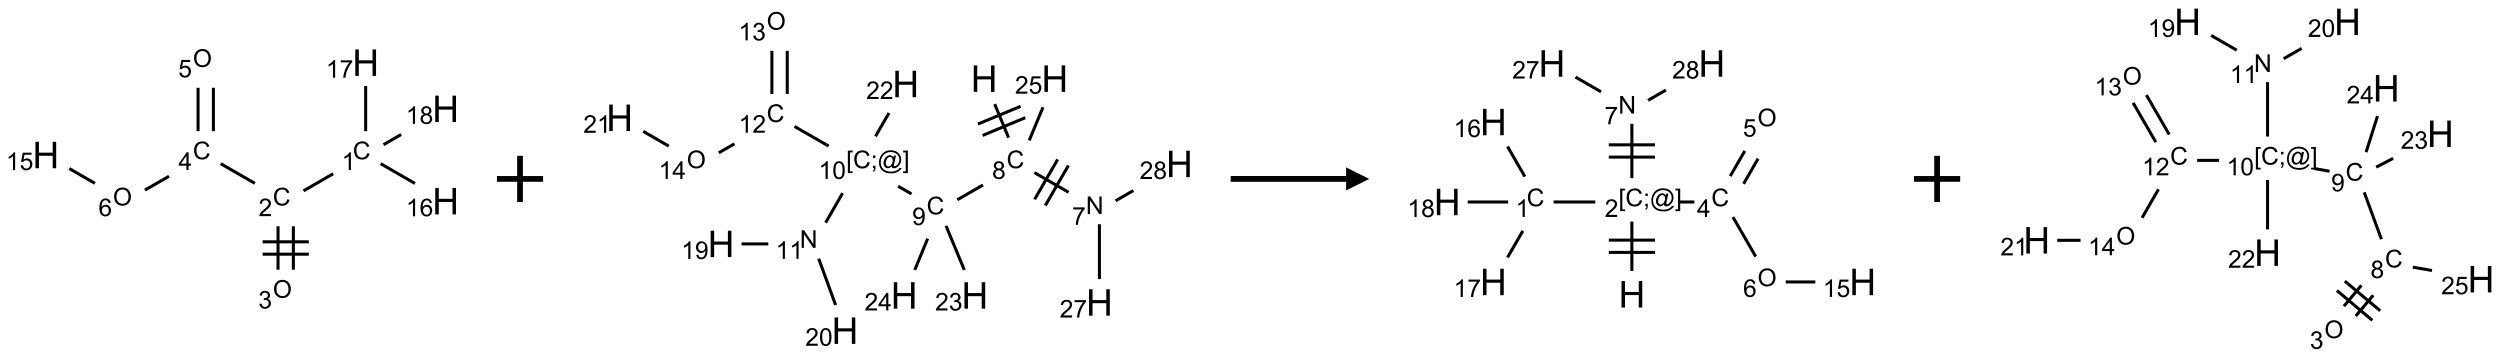<?xml version="1.0" encoding="UTF-8"?>
<svg xmlns="http://www.w3.org/2000/svg" xmlns:xlink="http://www.w3.org/1999/xlink" width="1083" height="155" viewBox="0 0 1083 155">
<defs>
<g>
<g id="glyph-0-0">
<path d="M 1.332 0 L 1.332 -6.668 L 6.668 -6.668 L 6.668 0 Z M 1.5 -0.168 L 6.5 -0.168 L 6.5 -6.5 L 1.5 -6.5 Z M 1.5 -0.168 "/>
</g>
<g id="glyph-0-1">
<path d="M 6.27 -2.676 L 7.281 -2.422 C 7.07 -1.594 6.688 -0.961 6.137 -0.523 C 5.586 -0.086 4.914 0.129 4.121 0.129 C 3.297 0.129 2.629 -0.039 2.113 -0.371 C 1.598 -0.707 1.203 -1.191 0.934 -1.828 C 0.664 -2.465 0.531 -3.145 0.531 -3.875 C 0.531 -4.672 0.684 -5.363 0.988 -5.957 C 1.293 -6.547 1.723 -6.996 2.285 -7.305 C 2.844 -7.613 3.461 -7.766 4.137 -7.766 C 4.898 -7.766 5.543 -7.57 6.062 -7.184 C 6.582 -6.793 6.945 -6.246 7.152 -5.543 L 6.156 -5.309 C 5.98 -5.863 5.723 -6.266 5.387 -6.52 C 5.051 -6.773 4.625 -6.902 4.113 -6.902 C 3.527 -6.902 3.039 -6.762 2.645 -6.48 C 2.25 -6.199 1.973 -5.82 1.812 -5.348 C 1.652 -4.871 1.574 -4.383 1.574 -3.879 C 1.574 -3.23 1.668 -2.664 1.855 -2.18 C 2.047 -1.695 2.34 -1.332 2.738 -1.094 C 3.137 -0.855 3.57 -0.734 4.035 -0.734 C 4.602 -0.734 5.082 -0.898 5.473 -1.223 C 5.867 -1.551 6.133 -2.035 6.27 -2.676 Z M 6.27 -2.676 "/>
</g>
<g id="glyph-0-2">
<path d="M 3.973 0 L 3.035 0 L 3.035 -5.973 C 2.809 -5.758 2.516 -5.543 2.148 -5.328 C 1.781 -5.113 1.453 -4.953 1.16 -4.844 L 1.16 -5.75 C 1.684 -5.996 2.145 -6.297 2.535 -6.645 C 2.93 -6.996 3.207 -7.336 3.371 -7.668 L 3.973 -7.668 Z M 3.973 0 "/>
</g>
<g id="glyph-0-3">
<path d="M 5.371 -0.902 L 5.371 0 L 0.324 0 C 0.316 -0.227 0.352 -0.441 0.434 -0.652 C 0.562 -0.996 0.766 -1.332 1.051 -1.668 C 1.332 -2 1.742 -2.387 2.277 -2.824 C 3.105 -3.504 3.668 -4.043 3.957 -4.441 C 4.25 -4.84 4.395 -5.215 4.395 -5.566 C 4.395 -5.938 4.262 -6.254 3.996 -6.508 C 3.73 -6.762 3.387 -6.891 2.957 -6.891 C 2.508 -6.891 2.145 -6.754 1.875 -6.484 C 1.605 -6.215 1.469 -5.84 1.465 -5.359 L 0.5 -5.457 C 0.566 -6.176 0.812 -6.727 1.246 -7.102 C 1.676 -7.477 2.254 -7.668 2.98 -7.668 C 3.711 -7.668 4.293 -7.465 4.719 -7.059 C 5.145 -6.652 5.359 -6.148 5.359 -5.547 C 5.359 -5.242 5.297 -4.941 5.172 -4.645 C 5.047 -4.352 4.84 -4.039 4.551 -3.715 C 4.262 -3.387 3.777 -2.938 3.105 -2.371 C 2.543 -1.898 2.18 -1.578 2.02 -1.41 C 1.859 -1.242 1.73 -1.07 1.625 -0.902 Z M 5.371 -0.902 "/>
</g>
<g id="glyph-0-4">
<path d="M 0.516 -3.719 C 0.516 -4.984 0.855 -5.977 1.535 -6.695 C 2.215 -7.414 3.094 -7.77 4.172 -7.77 C 4.875 -7.77 5.512 -7.602 6.078 -7.266 C 6.645 -6.93 7.074 -6.461 7.371 -5.855 C 7.668 -5.254 7.816 -4.57 7.816 -3.809 C 7.816 -3.035 7.66 -2.34 7.348 -1.73 C 7.035 -1.117 6.594 -0.656 6.02 -0.34 C 5.449 -0.027 4.828 0.129 4.168 0.129 C 3.449 0.129 2.805 -0.043 2.238 -0.391 C 1.672 -0.738 1.246 -1.211 0.953 -1.812 C 0.66 -2.414 0.516 -3.047 0.516 -3.719 Z M 1.559 -3.703 C 1.559 -2.781 1.805 -2.059 2.301 -1.527 C 2.793 -1 3.414 -0.734 4.16 -0.734 C 4.922 -0.734 5.547 -1 6.039 -1.535 C 6.531 -2.07 6.777 -2.828 6.777 -3.812 C 6.777 -4.434 6.672 -4.977 6.461 -5.441 C 6.25 -5.902 5.945 -6.262 5.539 -6.52 C 5.133 -6.773 4.68 -6.902 4.176 -6.902 C 3.461 -6.902 2.848 -6.656 2.332 -6.164 C 1.816 -5.672 1.559 -4.852 1.559 -3.703 Z M 1.559 -3.703 "/>
</g>
<g id="glyph-0-5">
<path d="M 0.449 -2.016 L 1.387 -2.141 C 1.492 -1.609 1.676 -1.227 1.934 -0.992 C 2.191 -0.758 2.508 -0.641 2.879 -0.641 C 3.32 -0.641 3.695 -0.793 3.996 -1.098 C 4.301 -1.402 4.453 -1.781 4.453 -2.234 C 4.453 -2.664 4.312 -3.02 4.031 -3.301 C 3.75 -3.578 3.391 -3.719 2.957 -3.719 C 2.781 -3.719 2.562 -3.684 2.297 -3.613 L 2.402 -4.438 C 2.465 -4.43 2.516 -4.426 2.551 -4.426 C 2.949 -4.426 3.312 -4.531 3.629 -4.738 C 3.949 -4.949 4.109 -5.27 4.109 -5.703 C 4.109 -6.047 3.992 -6.332 3.762 -6.559 C 3.527 -6.785 3.227 -6.895 2.859 -6.895 C 2.496 -6.895 2.191 -6.781 1.949 -6.551 C 1.707 -6.324 1.547 -5.98 1.48 -5.52 L 0.543 -5.688 C 0.656 -6.316 0.918 -6.805 1.324 -7.148 C 1.73 -7.492 2.234 -7.668 2.84 -7.668 C 3.254 -7.668 3.641 -7.578 3.988 -7.398 C 4.34 -7.219 4.609 -6.977 4.793 -6.668 C 4.98 -6.359 5.074 -6.031 5.074 -5.684 C 5.074 -5.352 4.984 -5.051 4.809 -4.781 C 4.629 -4.512 4.367 -4.297 4.02 -4.137 C 4.473 -4.031 4.824 -3.816 5.074 -3.488 C 5.324 -3.16 5.449 -2.75 5.449 -2.254 C 5.449 -1.59 5.203 -1.023 4.719 -0.559 C 4.234 -0.098 3.617 0.137 2.875 0.137 C 2.203 0.137 1.648 -0.062 1.207 -0.465 C 0.762 -0.863 0.512 -1.379 0.449 -2.016 Z M 0.449 -2.016 "/>
</g>
<g id="glyph-0-6">
<path d="M 3.449 0 L 3.449 -1.828 L 0.137 -1.828 L 0.137 -2.688 L 3.621 -7.637 L 4.387 -7.637 L 4.387 -2.688 L 5.418 -2.688 L 5.418 -1.828 L 4.387 -1.828 L 4.387 0 Z M 3.449 -2.688 L 3.449 -6.129 L 1.059 -2.688 Z M 3.449 -2.688 "/>
</g>
<g id="glyph-0-7">
<path d="M 0.441 -2 L 1.426 -2.082 C 1.5 -1.605 1.668 -1.242 1.934 -1.004 C 2.199 -0.762 2.52 -0.641 2.895 -0.641 C 3.348 -0.641 3.73 -0.812 4.043 -1.152 C 4.355 -1.492 4.512 -1.941 4.512 -2.504 C 4.512 -3.039 4.359 -3.461 4.059 -3.77 C 3.758 -4.078 3.367 -4.234 2.879 -4.234 C 2.578 -4.234 2.305 -4.164 2.062 -4.027 C 1.82 -3.891 1.629 -3.715 1.488 -3.496 L 0.609 -3.609 L 1.348 -7.531 L 5.145 -7.531 L 5.145 -6.637 L 2.098 -6.637 L 1.688 -4.582 C 2.145 -4.902 2.625 -5.062 3.129 -5.062 C 3.797 -5.062 4.359 -4.832 4.816 -4.371 C 5.277 -3.91 5.504 -3.312 5.504 -2.59 C 5.504 -1.898 5.305 -1.301 4.902 -0.797 C 4.41 -0.18 3.742 0.129 2.895 0.129 C 2.199 0.129 1.633 -0.062 1.195 -0.453 C 0.758 -0.844 0.504 -1.359 0.441 -2 Z M 0.441 -2 "/>
</g>
<g id="glyph-0-8">
<path d="M 5.309 -5.766 L 4.375 -5.691 C 4.293 -6.059 4.172 -6.328 4.02 -6.496 C 3.766 -6.762 3.453 -6.895 3.082 -6.895 C 2.785 -6.895 2.523 -6.812 2.297 -6.645 C 2 -6.43 1.77 -6.117 1.598 -5.703 C 1.43 -5.289 1.34 -4.703 1.332 -3.938 C 1.559 -4.281 1.836 -4.535 2.16 -4.703 C 2.488 -4.871 2.828 -4.953 3.188 -4.953 C 3.812 -4.953 4.344 -4.723 4.785 -4.262 C 5.223 -3.801 5.441 -3.207 5.441 -2.48 C 5.441 -2 5.34 -1.555 5.133 -1.145 C 4.926 -0.73 4.641 -0.418 4.281 -0.199 C 3.922 0.02 3.512 0.129 3.051 0.129 C 2.27 0.129 1.633 -0.156 1.141 -0.73 C 0.648 -1.305 0.402 -2.254 0.402 -3.574 C 0.402 -5.051 0.672 -6.121 1.219 -6.793 C 1.695 -7.375 2.336 -7.668 3.141 -7.668 C 3.742 -7.668 4.234 -7.5 4.617 -7.16 C 5 -6.824 5.23 -6.359 5.309 -5.766 Z M 1.48 -2.473 C 1.48 -2.152 1.547 -1.844 1.684 -1.547 C 1.82 -1.25 2.016 -1.027 2.262 -0.871 C 2.508 -0.719 2.766 -0.641 3.035 -0.641 C 3.434 -0.641 3.773 -0.801 4.059 -1.121 C 4.344 -1.441 4.484 -1.875 4.484 -2.422 C 4.484 -2.949 4.344 -3.367 4.062 -3.668 C 3.781 -3.973 3.426 -4.125 3 -4.125 C 2.578 -4.125 2.219 -3.973 1.922 -3.668 C 1.625 -3.363 1.48 -2.969 1.48 -2.473 Z M 1.48 -2.473 "/>
</g>
<g id="glyph-0-9">
<path d="M 0.504 -6.637 L 0.504 -7.535 L 5.449 -7.535 L 5.449 -6.809 C 4.961 -6.289 4.48 -5.602 4.004 -4.746 C 3.527 -3.887 3.156 -3.004 2.895 -2.098 C 2.707 -1.461 2.59 -0.762 2.535 0 L 1.574 0 C 1.582 -0.602 1.703 -1.328 1.926 -2.176 C 2.152 -3.027 2.477 -3.848 2.898 -4.637 C 3.32 -5.426 3.77 -6.094 4.246 -6.637 Z M 0.504 -6.637 "/>
</g>
<g id="glyph-0-10">
<path d="M 1.887 -4.141 C 1.496 -4.281 1.207 -4.484 1.02 -4.75 C 0.832 -5.016 0.738 -5.328 0.738 -5.699 C 0.738 -6.254 0.938 -6.719 1.34 -7.098 C 1.738 -7.477 2.27 -7.668 2.934 -7.668 C 3.598 -7.668 4.137 -7.473 4.543 -7.086 C 4.949 -6.699 5.152 -6.227 5.152 -5.672 C 5.152 -5.316 5.059 -5.008 4.871 -4.746 C 4.688 -4.484 4.406 -4.281 4.027 -4.141 C 4.496 -3.988 4.852 -3.742 5.098 -3.402 C 5.34 -3.062 5.465 -2.656 5.465 -2.184 C 5.465 -1.531 5.234 -0.98 4.77 -0.535 C 4.309 -0.09 3.703 0.129 2.949 0.129 C 2.195 0.129 1.586 -0.094 1.125 -0.539 C 0.664 -0.984 0.434 -1.543 0.434 -2.207 C 0.434 -2.703 0.559 -3.121 0.809 -3.457 C 1.062 -3.793 1.422 -4.02 1.887 -4.141 Z M 1.699 -5.73 C 1.699 -5.367 1.812 -5.074 2.047 -4.844 C 2.281 -4.613 2.582 -4.5 2.953 -4.5 C 3.312 -4.5 3.609 -4.613 3.84 -4.84 C 4.07 -5.066 4.188 -5.348 4.188 -5.676 C 4.188 -6.02 4.07 -6.309 3.832 -6.543 C 3.594 -6.777 3.297 -6.895 2.941 -6.895 C 2.586 -6.895 2.289 -6.781 2.051 -6.551 C 1.816 -6.324 1.699 -6.047 1.699 -5.73 Z M 1.395 -2.203 C 1.395 -1.938 1.461 -1.676 1.586 -1.426 C 1.711 -1.176 1.902 -0.984 2.152 -0.848 C 2.402 -0.711 2.672 -0.641 2.957 -0.641 C 3.406 -0.641 3.777 -0.785 4.066 -1.074 C 4.359 -1.363 4.504 -1.727 4.504 -2.172 C 4.504 -2.625 4.355 -2.996 4.055 -3.293 C 3.754 -3.586 3.379 -3.734 2.926 -3.734 C 2.484 -3.734 2.121 -3.59 1.832 -3.297 C 1.543 -3.004 1.395 -2.641 1.395 -2.203 Z M 1.395 -2.203 "/>
</g>
<g id="glyph-0-11">
<path d="M 0.812 0 L 0.812 -7.637 L 1.848 -7.637 L 5.859 -1.641 L 5.859 -7.637 L 6.828 -7.637 L 6.828 0 L 5.793 0 L 1.781 -6 L 1.781 0 Z M 0.812 0 "/>
</g>
<g id="glyph-0-12">
<path d="M 0.582 -1.766 L 1.484 -1.848 C 1.562 -1.426 1.707 -1.117 1.922 -0.926 C 2.137 -0.734 2.414 -0.641 2.75 -0.641 C 3.039 -0.641 3.289 -0.707 3.508 -0.84 C 3.727 -0.973 3.902 -1.148 4.043 -1.367 C 4.18 -1.586 4.297 -1.887 4.391 -2.262 C 4.484 -2.637 4.531 -3.016 4.531 -3.406 C 4.531 -3.449 4.531 -3.512 4.527 -3.594 C 4.34 -3.297 4.082 -3.055 3.758 -2.867 C 3.434 -2.68 3.082 -2.59 2.703 -2.59 C 2.07 -2.59 1.535 -2.816 1.098 -3.277 C 0.66 -3.734 0.441 -4.34 0.441 -5.09 C 0.441 -5.863 0.672 -6.484 1.129 -6.957 C 1.586 -7.43 2.156 -7.668 2.844 -7.668 C 3.34 -7.668 3.793 -7.531 4.207 -7.266 C 4.617 -7 4.93 -6.617 5.145 -6.121 C 5.355 -5.629 5.465 -4.91 5.465 -3.973 C 5.465 -2.996 5.359 -2.223 5.145 -1.645 C 4.934 -1.066 4.617 -0.625 4.199 -0.324 C 3.781 -0.02 3.293 0.129 2.73 0.129 C 2.133 0.129 1.645 -0.035 1.266 -0.367 C 0.887 -0.699 0.66 -1.164 0.582 -1.766 Z M 4.422 -5.137 C 4.422 -5.676 4.277 -6.102 3.992 -6.418 C 3.707 -6.734 3.359 -6.891 2.957 -6.891 C 2.543 -6.891 2.18 -6.719 1.871 -6.379 C 1.562 -6.039 1.406 -5.598 1.406 -5.059 C 1.406 -4.57 1.555 -4.176 1.848 -3.871 C 2.141 -3.566 2.5 -3.418 2.934 -3.418 C 3.367 -3.418 3.723 -3.57 4.004 -3.871 C 4.281 -4.176 4.422 -4.598 4.422 -5.137 Z M 4.422 -5.137 "/>
</g>
<g id="glyph-0-13">
<path d="M 0.723 2.121 L 0.723 -7.637 L 2.793 -7.637 L 2.793 -6.859 L 1.66 -6.859 L 1.66 1.344 L 2.793 1.344 L 2.793 2.121 Z M 0.723 2.121 "/>
</g>
<g id="glyph-0-14">
<path d="M 0.949 -4.465 L 0.949 -5.531 L 2.016 -5.531 L 2.016 -4.465 Z M 0.949 0 L 0.949 -1.066 L 2.016 -1.066 L 2.016 0 C 2.016 0.391 1.945 0.711 1.809 0.949 C 1.668 1.191 1.449 1.379 1.145 1.512 L 0.887 1.109 C 1.082 1.023 1.23 0.895 1.324 0.727 C 1.418 0.559 1.469 0.316 1.48 0 Z M 0.949 0 "/>
</g>
<g id="glyph-0-15">
<path d="M 6.047 -0.848 C 5.82 -0.59 5.57 -0.379 5.289 -0.223 C 5.008 -0.062 4.73 0.016 4.449 0.016 C 4.141 0.016 3.84 -0.074 3.547 -0.254 C 3.254 -0.434 3.02 -0.715 2.836 -1.09 C 2.652 -1.465 2.562 -1.875 2.562 -2.324 C 2.562 -2.875 2.703 -3.43 2.988 -3.98 C 3.27 -4.535 3.621 -4.953 4.043 -5.23 C 4.461 -5.508 4.871 -5.645 5.266 -5.645 C 5.566 -5.645 5.855 -5.566 6.129 -5.41 C 6.402 -5.25 6.641 -5.012 6.84 -4.688 L 7.016 -5.496 L 7.949 -5.496 L 7.199 -2 C 7.094 -1.516 7.043 -1.246 7.043 -1.191 C 7.043 -1.098 7.078 -1.02 7.148 -0.949 C 7.219 -0.883 7.305 -0.848 7.406 -0.848 C 7.59 -0.848 7.832 -0.953 8.129 -1.168 C 8.527 -1.445 8.84 -1.816 9.07 -2.285 C 9.301 -2.75 9.418 -3.234 9.418 -3.73 C 9.418 -4.309 9.27 -4.852 8.973 -5.355 C 8.676 -5.859 8.23 -6.262 7.645 -6.562 C 7.055 -6.863 6.406 -7.016 5.691 -7.016 C 4.879 -7.016 4.137 -6.824 3.465 -6.445 C 2.793 -6.066 2.273 -5.52 1.902 -4.809 C 1.535 -4.098 1.348 -3.34 1.348 -2.527 C 1.348 -1.676 1.535 -0.941 1.902 -0.328 C 2.273 0.285 2.809 0.742 3.508 1.035 C 4.207 1.328 4.984 1.473 5.832 1.473 C 6.742 1.473 7.504 1.32 8.121 1.016 C 8.734 0.711 9.195 0.34 9.5 -0.098 L 10.441 -0.098 C 10.266 0.266 9.961 0.637 9.531 1.016 C 9.102 1.395 8.59 1.695 7.996 1.914 C 7.402 2.133 6.688 2.246 5.848 2.246 C 5.078 2.246 4.367 2.145 3.715 1.949 C 3.066 1.75 2.512 1.453 2.051 1.055 C 1.594 0.656 1.25 0.199 1.016 -0.316 C 0.723 -0.973 0.578 -1.684 0.578 -2.441 C 0.578 -3.289 0.75 -4.098 1.098 -4.863 C 1.523 -5.805 2.125 -6.527 2.902 -7.027 C 3.684 -7.527 4.629 -7.777 5.738 -7.777 C 6.602 -7.777 7.375 -7.602 8.059 -7.246 C 8.746 -6.895 9.285 -6.371 9.684 -5.672 C 10.02 -5.07 10.188 -4.418 10.188 -3.715 C 10.188 -2.707 9.832 -1.812 9.125 -1.031 C 8.492 -0.328 7.801 0.02 7.051 0.02 C 6.812 0.02 6.617 -0.016 6.473 -0.09 C 6.324 -0.16 6.215 -0.266 6.145 -0.402 C 6.102 -0.488 6.066 -0.637 6.047 -0.848 Z M 3.527 -2.262 C 3.527 -1.785 3.641 -1.414 3.863 -1.152 C 4.09 -0.887 4.348 -0.754 4.641 -0.754 C 4.836 -0.754 5.039 -0.812 5.254 -0.93 C 5.469 -1.047 5.676 -1.219 5.871 -1.449 C 6.066 -1.676 6.23 -1.969 6.355 -2.32 C 6.48 -2.672 6.543 -3.027 6.543 -3.379 C 6.543 -3.852 6.426 -4.219 6.191 -4.48 C 5.957 -4.738 5.672 -4.871 5.332 -4.871 C 5.109 -4.871 4.902 -4.812 4.707 -4.699 C 4.512 -4.586 4.32 -4.406 4.137 -4.156 C 3.953 -3.906 3.805 -3.602 3.691 -3.246 C 3.582 -2.887 3.527 -2.559 3.527 -2.262 Z M 3.527 -2.262 "/>
</g>
<g id="glyph-0-16">
<path d="M 2.27 2.121 L 0.203 2.121 L 0.203 1.344 L 1.332 1.344 L 1.332 -6.859 L 0.203 -6.859 L 0.203 -7.637 L 2.27 -7.637 Z M 2.27 2.121 "/>
</g>
<g id="glyph-0-17">
<path d="M 0.441 -3.766 C 0.441 -4.668 0.535 -5.395 0.723 -5.945 C 0.906 -6.496 1.184 -6.922 1.551 -7.219 C 1.918 -7.516 2.375 -7.668 2.934 -7.668 C 3.344 -7.668 3.703 -7.586 4.012 -7.418 C 4.32 -7.254 4.574 -7.016 4.777 -6.707 C 4.977 -6.395 5.137 -6.016 5.25 -5.57 C 5.363 -5.125 5.422 -4.523 5.422 -3.766 C 5.422 -2.871 5.328 -2.148 5.145 -1.598 C 4.961 -1.047 4.688 -0.621 4.32 -0.32 C 3.953 -0.02 3.492 0.129 2.934 0.129 C 2.195 0.129 1.617 -0.133 1.199 -0.66 C 0.695 -1.297 0.441 -2.332 0.441 -3.766 Z M 1.406 -3.766 C 1.406 -2.512 1.555 -1.68 1.848 -1.262 C 2.141 -0.848 2.5 -0.641 2.934 -0.641 C 3.363 -0.641 3.727 -0.848 4.02 -1.266 C 4.312 -1.684 4.457 -2.516 4.457 -3.766 C 4.457 -5.023 4.312 -5.859 4.02 -6.27 C 3.727 -6.684 3.359 -6.891 2.922 -6.891 C 2.492 -6.891 2.148 -6.707 1.891 -6.344 C 1.566 -5.879 1.406 -5.02 1.406 -3.766 Z M 1.406 -3.766 "/>
</g>
<g id="glyph-1-0">
<path d="M 2 0 L 2 -10 L 10 -10 L 10 0 Z M 2.25 -0.25 L 9.75 -0.25 L 9.75 -9.75 L 2.25 -9.75 Z M 2.25 -0.25 "/>
</g>
<g id="glyph-1-1">
<path d="M 1.281 0 L 1.281 -11.453 L 2.797 -11.453 L 2.797 -6.75 L 8.75 -6.75 L 8.75 -11.453 L 10.266 -11.453 L 10.266 0 L 8.75 0 L 8.75 -5.398 L 2.797 -5.398 L 2.797 0 Z M 1.281 0 "/>
</g>
</g>
</defs>
<path fill="none" stroke-width="0.033" stroke-linecap="butt" stroke-linejoin="miter" stroke="rgb(0%, 0%, 0%)" stroke-opacity="1" stroke-miterlimit="10" d="M 3.112 1.203 L 2.791 1.388 " transform="matrix(40, 0, 0, 40, 19.844, 27.152)"/>
<path fill="none" stroke-width="0.033" stroke-linecap="butt" stroke-linejoin="miter" stroke="rgb(0%, 0%, 0%)" stroke-opacity="1" stroke-miterlimit="10" d="M 2.515 1.772 L 2.515 2.242 " transform="matrix(40, 0, 0, 40, 19.844, 27.152)"/>
<path fill="none" stroke-width="0.033" stroke-linecap="butt" stroke-linejoin="miter" stroke="rgb(0%, 0%, 0%)" stroke-opacity="1" stroke-miterlimit="10" d="M 2.681 1.772 L 2.681 2.242 " transform="matrix(40, 0, 0, 40, 19.844, 27.152)"/>
<path fill="none" stroke-width="0.033" stroke-linecap="butt" stroke-linejoin="miter" stroke="rgb(0%, 0%, 0%)" stroke-opacity="1" stroke-miterlimit="10" d="M 2.348 2.074 L 2.848 2.074 " transform="matrix(40, 0, 0, 40, 19.844, 27.152)"/>
<path fill="none" stroke-width="0.033" stroke-linecap="butt" stroke-linejoin="miter" stroke="rgb(0%, 0%, 0%)" stroke-opacity="1" stroke-miterlimit="10" d="M 2.348 1.94 L 2.848 1.94 " transform="matrix(40, 0, 0, 40, 19.844, 27.152)"/>
<path fill="none" stroke-width="0.033" stroke-linecap="butt" stroke-linejoin="miter" stroke="rgb(0%, 0%, 0%)" stroke-opacity="1" stroke-miterlimit="10" d="M 2.264 1.307 L 1.894 1.094 " transform="matrix(40, 0, 0, 40, 19.844, 27.152)"/>
<path fill="none" stroke-width="0.033" stroke-linecap="butt" stroke-linejoin="miter" stroke="rgb(0%, 0%, 0%)" stroke-opacity="1" stroke-miterlimit="10" d="M 1.815 0.742 L 1.815 0.272 " transform="matrix(40, 0, 0, 40, 19.844, 27.152)"/>
<path fill="none" stroke-width="0.033" stroke-linecap="butt" stroke-linejoin="miter" stroke="rgb(0%, 0%, 0%)" stroke-opacity="1" stroke-miterlimit="10" d="M 1.649 0.742 L 1.649 0.272 " transform="matrix(40, 0, 0, 40, 19.844, 27.152)"/>
<path fill="none" stroke-width="0.033" stroke-linecap="butt" stroke-linejoin="miter" stroke="rgb(0%, 0%, 0%)" stroke-opacity="1" stroke-miterlimit="10" d="M 1.334 1.23 L 1.073 1.38 " transform="matrix(40, 0, 0, 40, 19.844, 27.152)"/>
<path fill="none" stroke-width="0.033" stroke-linecap="butt" stroke-linejoin="miter" stroke="rgb(0%, 0%, 0%)" stroke-opacity="1" stroke-miterlimit="10" d="M 0.532 1.307 L 0.255 1.147 " transform="matrix(40, 0, 0, 40, 19.844, 27.152)"/>
<path fill="none" stroke-width="0.033" stroke-linecap="butt" stroke-linejoin="miter" stroke="rgb(0%, 0%, 0%)" stroke-opacity="1" stroke-miterlimit="10" d="M 3.626 1.094 L 3.998 1.308 " transform="matrix(40, 0, 0, 40, 19.844, 27.152)"/>
<path fill="none" stroke-width="0.033" stroke-linecap="butt" stroke-linejoin="miter" stroke="rgb(0%, 0%, 0%)" stroke-opacity="1" stroke-miterlimit="10" d="M 3.464 0.742 L 3.464 0.253 " transform="matrix(40, 0, 0, 40, 19.844, 27.152)"/>
<path fill="none" stroke-width="0.033" stroke-linecap="butt" stroke-linejoin="miter" stroke="rgb(0%, 0%, 0%)" stroke-opacity="1" stroke-miterlimit="10" d="M 3.657 0.888 L 3.848 0.778 " transform="matrix(40, 0, 0, 40, 19.844, 27.152)"/>
<g fill="rgb(0%, 0%, 0%)" fill-opacity="1">
<use xlink:href="#glyph-0-1" x="152.816" y="68.996"/>
</g>
<g fill="rgb(0%, 0%, 0%)" fill-opacity="1">
<use xlink:href="#glyph-0-2" x="148.035" y="73.633"/>
</g>
<g fill="rgb(0%, 0%, 0%)" fill-opacity="1">
<use xlink:href="#glyph-0-1" x="118.176" y="88.996"/>
</g>
<g fill="rgb(0%, 0%, 0%)" fill-opacity="1">
<use xlink:href="#glyph-0-3" x="112.004" y="93.633"/>
</g>
<g fill="rgb(0%, 0%, 0%)" fill-opacity="1">
<use xlink:href="#glyph-0-4" x="118.191" y="129"/>
</g>
<g fill="rgb(0%, 0%, 0%)" fill-opacity="1">
<use xlink:href="#glyph-0-5" x="111.922" y="133.633"/>
</g>
<g fill="rgb(0%, 0%, 0%)" fill-opacity="1">
<use xlink:href="#glyph-0-1" x="83.531" y="68.996"/>
</g>
<g fill="rgb(0%, 0%, 0%)" fill-opacity="1">
<use xlink:href="#glyph-0-6" x="77.312" y="73.602"/>
</g>
<g fill="rgb(0%, 0%, 0%)" fill-opacity="1">
<use xlink:href="#glyph-0-4" x="83.547" y="29"/>
</g>
<g fill="rgb(0%, 0%, 0%)" fill-opacity="1">
<use xlink:href="#glyph-0-7" x="77.223" y="33.5"/>
</g>
<g fill="rgb(0%, 0%, 0%)" fill-opacity="1">
<use xlink:href="#glyph-0-4" x="48.906" y="89"/>
</g>
<g fill="rgb(0%, 0%, 0%)" fill-opacity="1">
<use xlink:href="#glyph-0-8" x="42.645" y="93.633"/>
</g>
<g fill="rgb(0%, 0%, 0%)" fill-opacity="1">
<use xlink:href="#glyph-1-1" x="14.07" y="72.879"/>
</g>
<g fill="rgb(0%, 0%, 0%)" fill-opacity="1">
<use xlink:href="#glyph-0-2" x="2.578" y="73.672"/>
<use xlink:href="#glyph-0-7" x="8.51" y="73.672"/>
</g>
<g fill="rgb(0%, 0%, 0%)" fill-opacity="1">
<use xlink:href="#glyph-1-1" x="187.277" y="92.879"/>
</g>
<g fill="rgb(0%, 0%, 0%)" fill-opacity="1">
<use xlink:href="#glyph-0-2" x="175.848" y="93.672"/>
<use xlink:href="#glyph-0-8" x="181.78" y="93.672"/>
</g>
<g fill="rgb(0%, 0%, 0%)" fill-opacity="1">
<use xlink:href="#glyph-1-1" x="152.637" y="32.879"/>
</g>
<g fill="rgb(0%, 0%, 0%)" fill-opacity="1">
<use xlink:href="#glyph-0-2" x="141.199" y="33.672"/>
<use xlink:href="#glyph-0-9" x="147.132" y="33.672"/>
</g>
<g fill="rgb(0%, 0%, 0%)" fill-opacity="1">
<use xlink:href="#glyph-1-1" x="187.277" y="52.879"/>
</g>
<g fill="rgb(0%, 0%, 0%)" fill-opacity="1">
<use xlink:href="#glyph-0-2" x="175.824" y="53.672"/>
<use xlink:href="#glyph-0-10" x="181.757" y="53.672"/>
</g>
<path fill="none" stroke-width="0.062" stroke-linecap="butt" stroke-linejoin="miter" stroke="rgb(0%, 0%, 0%)" stroke-opacity="1" stroke-miterlimit="10" d="M -0 0 L 0.5 0 M 0.25 -0.25 L 0.25 0.25 " transform="matrix(40, 0, 0, 40, 215.273, 77.5)"/>
<path fill="none" stroke-width="0.033" stroke-linecap="butt" stroke-linejoin="miter" stroke="rgb(0%, 0%, 0%)" stroke-opacity="1" stroke-miterlimit="10" d="M 4.062 0.852 L 4.212 1.215 " transform="matrix(40, 0, 0, 40, 268.426, 11.021)"/>
<path fill="none" stroke-width="0.033" stroke-linecap="butt" stroke-linejoin="miter" stroke="rgb(0%, 0%, 0%)" stroke-opacity="1" stroke-miterlimit="10" d="M 3.931 1.191 L 4.393 0.999 " transform="matrix(40, 0, 0, 40, 268.426, 11.021)"/>
<path fill="none" stroke-width="0.033" stroke-linecap="butt" stroke-linejoin="miter" stroke="rgb(0%, 0%, 0%)" stroke-opacity="1" stroke-miterlimit="10" d="M 3.88 1.068 L 4.342 0.876 " transform="matrix(40, 0, 0, 40, 268.426, 11.021)"/>
<path fill="none" stroke-width="0.033" stroke-linecap="butt" stroke-linejoin="miter" stroke="rgb(0%, 0%, 0%)" stroke-opacity="1" stroke-miterlimit="10" d="M 4.492 1.594 L 4.862 1.807 " transform="matrix(40, 0, 0, 40, 268.426, 11.021)"/>
<path fill="none" stroke-width="0.033" stroke-linecap="butt" stroke-linejoin="miter" stroke="rgb(0%, 0%, 0%)" stroke-opacity="1" stroke-miterlimit="10" d="M 4.61 1.95 L 4.86 1.517 " transform="matrix(40, 0, 0, 40, 268.426, 11.021)"/>
<path fill="none" stroke-width="0.033" stroke-linecap="butt" stroke-linejoin="miter" stroke="rgb(0%, 0%, 0%)" stroke-opacity="1" stroke-miterlimit="10" d="M 4.494 1.884 L 4.744 1.451 " transform="matrix(40, 0, 0, 40, 268.426, 11.021)"/>
<path fill="none" stroke-width="0.033" stroke-linecap="butt" stroke-linejoin="miter" stroke="rgb(0%, 0%, 0%)" stroke-opacity="1" stroke-miterlimit="10" d="M 5.196 2.153 L 5.196 2.747 " transform="matrix(40, 0, 0, 40, 268.426, 11.021)"/>
<path fill="none" stroke-width="0.033" stroke-linecap="butt" stroke-linejoin="miter" stroke="rgb(0%, 0%, 0%)" stroke-opacity="1" stroke-miterlimit="10" d="M 5.371 1.899 L 5.564 1.788 " transform="matrix(40, 0, 0, 40, 268.426, 11.021)"/>
<path fill="none" stroke-width="0.033" stroke-linecap="butt" stroke-linejoin="miter" stroke="rgb(0%, 0%, 0%)" stroke-opacity="1" stroke-miterlimit="10" d="M 3.935 1.728 L 3.657 1.888 " transform="matrix(40, 0, 0, 40, 268.426, 11.021)"/>
<path fill="none" stroke-width="0.033" stroke-linecap="butt" stroke-linejoin="miter" stroke="rgb(0%, 0%, 0%)" stroke-opacity="1" stroke-miterlimit="10" d="M 3.161 1.825 L 3.016 1.741 " transform="matrix(40, 0, 0, 40, 268.426, 11.021)"/>
<path fill="none" stroke-width="0.033" stroke-linecap="butt" stroke-linejoin="miter" stroke="rgb(0%, 0%, 0%)" stroke-opacity="1" stroke-miterlimit="10" d="M 2.415 1.816 L 2.231 2.136 " transform="matrix(40, 0, 0, 40, 268.426, 11.021)"/>
<path fill="none" stroke-width="0.033" stroke-linecap="butt" stroke-linejoin="miter" stroke="rgb(0%, 0%, 0%)" stroke-opacity="1" stroke-miterlimit="10" d="M 1.61 2.366 L 1.32 2.366 " transform="matrix(40, 0, 0, 40, 268.426, 11.021)"/>
<path fill="none" stroke-width="0.033" stroke-linecap="butt" stroke-linejoin="miter" stroke="rgb(0%, 0%, 0%)" stroke-opacity="1" stroke-miterlimit="10" d="M 2.156 2.526 L 2.339 3.028 " transform="matrix(40, 0, 0, 40, 268.426, 11.021)"/>
<path fill="none" stroke-width="0.033" stroke-linecap="butt" stroke-linejoin="miter" stroke="rgb(0%, 0%, 0%)" stroke-opacity="1" stroke-miterlimit="10" d="M 2.264 1.307 L 1.894 1.094 " transform="matrix(40, 0, 0, 40, 268.426, 11.021)"/>
<path fill="none" stroke-width="0.033" stroke-linecap="butt" stroke-linejoin="miter" stroke="rgb(0%, 0%, 0%)" stroke-opacity="1" stroke-miterlimit="10" d="M 1.815 0.742 L 1.815 0.275 " transform="matrix(40, 0, 0, 40, 268.426, 11.021)"/>
<path fill="none" stroke-width="0.033" stroke-linecap="butt" stroke-linejoin="miter" stroke="rgb(0%, 0%, 0%)" stroke-opacity="1" stroke-miterlimit="10" d="M 1.649 0.742 L 1.649 0.275 " transform="matrix(40, 0, 0, 40, 268.426, 11.021)"/>
<path fill="none" stroke-width="0.033" stroke-linecap="butt" stroke-linejoin="miter" stroke="rgb(0%, 0%, 0%)" stroke-opacity="1" stroke-miterlimit="10" d="M 1.243 1.282 L 1.073 1.38 " transform="matrix(40, 0, 0, 40, 268.426, 11.021)"/>
<path fill="none" stroke-width="0.033" stroke-linecap="butt" stroke-linejoin="miter" stroke="rgb(0%, 0%, 0%)" stroke-opacity="1" stroke-miterlimit="10" d="M 0.532 1.307 L 0.255 1.147 " transform="matrix(40, 0, 0, 40, 268.426, 11.021)"/>
<path fill="none" stroke-width="0.033" stroke-linecap="butt" stroke-linejoin="miter" stroke="rgb(0%, 0%, 0%)" stroke-opacity="1" stroke-miterlimit="10" d="M 2.771 1.201 L 2.917 0.948 " transform="matrix(40, 0, 0, 40, 268.426, 11.021)"/>
<path fill="none" stroke-width="0.033" stroke-linecap="butt" stroke-linejoin="miter" stroke="rgb(0%, 0%, 0%)" stroke-opacity="1" stroke-miterlimit="10" d="M 3.535 2.171 L 3.733 2.648 " transform="matrix(40, 0, 0, 40, 268.426, 11.021)"/>
<path fill="none" stroke-width="0.033" stroke-linecap="butt" stroke-linejoin="miter" stroke="rgb(0%, 0%, 0%)" stroke-opacity="1" stroke-miterlimit="10" d="M 3.336 2.309 L 3.196 2.648 " transform="matrix(40, 0, 0, 40, 268.426, 11.021)"/>
<path fill="none" stroke-width="0.033" stroke-linecap="butt" stroke-linejoin="miter" stroke="rgb(0%, 0%, 0%)" stroke-opacity="1" stroke-miterlimit="10" d="M 4.436 1.245 L 4.585 0.886 " transform="matrix(40, 0, 0, 40, 268.426, 11.021)"/>
<g fill="rgb(0%, 0%, 0%)" fill-opacity="1">
<use xlink:href="#glyph-1-1" x="420.551" y="39.793"/>
</g>
<g fill="rgb(0%, 0%, 0%)" fill-opacity="1">
<use xlink:href="#glyph-0-1" x="436.039" y="72.867"/>
</g>
<g fill="rgb(0%, 0%, 0%)" fill-opacity="1">
<use xlink:href="#glyph-0-10" x="429.77" y="77.504"/>
</g>
<g fill="rgb(0%, 0%, 0%)" fill-opacity="1">
<use xlink:href="#glyph-0-11" x="470.398" y="92.734"/>
</g>
<g fill="rgb(0%, 0%, 0%)" fill-opacity="1">
<use xlink:href="#glyph-0-9" x="464.426" y="97.375"/>
</g>
<g fill="rgb(0%, 0%, 0%)" fill-opacity="1">
<use xlink:href="#glyph-1-1" x="470.5" y="136.75"/>
</g>
<g fill="rgb(0%, 0%, 0%)" fill-opacity="1">
<use xlink:href="#glyph-0-3" x="459.066" y="137.543"/>
<use xlink:href="#glyph-0-9" x="464.999" y="137.543"/>
</g>
<g fill="rgb(0%, 0%, 0%)" fill-opacity="1">
<use xlink:href="#glyph-1-1" x="505.141" y="76.75"/>
</g>
<g fill="rgb(0%, 0%, 0%)" fill-opacity="1">
<use xlink:href="#glyph-0-3" x="493.691" y="77.543"/>
<use xlink:href="#glyph-0-10" x="499.624" y="77.543"/>
</g>
<g fill="rgb(0%, 0%, 0%)" fill-opacity="1">
<use xlink:href="#glyph-0-1" x="401.398" y="92.867"/>
</g>
<g fill="rgb(0%, 0%, 0%)" fill-opacity="1">
<use xlink:href="#glyph-0-12" x="395.129" y="97.504"/>
</g>
<g fill="rgb(0%, 0%, 0%)" fill-opacity="1">
<use xlink:href="#glyph-0-13" x="366.562" y="72.875"/>
<use xlink:href="#glyph-0-1" x="369.526" y="72.875"/>
<use xlink:href="#glyph-0-14" x="377.229" y="72.875"/>
<use xlink:href="#glyph-0-15" x="380.193" y="72.875"/>
<use xlink:href="#glyph-0-16" x="391.021" y="72.875"/>
</g>
<g fill="rgb(0%, 0%, 0%)" fill-opacity="1">
<use xlink:href="#glyph-0-2" x="354.598" y="77.504"/>
<use xlink:href="#glyph-0-17" x="360.53" y="77.504"/>
</g>
<g fill="rgb(0%, 0%, 0%)" fill-opacity="1">
<use xlink:href="#glyph-0-11" x="346.477" y="107.375"/>
</g>
<g fill="rgb(0%, 0%, 0%)" fill-opacity="1">
<use xlink:href="#glyph-0-2" x="336.047" y="112.145"/>
<use xlink:href="#glyph-0-2" x="341.979" y="112.145"/>
</g>
<g fill="rgb(0%, 0%, 0%)" fill-opacity="1">
<use xlink:href="#glyph-1-1" x="306.578" y="111.391"/>
</g>
<g fill="rgb(0%, 0%, 0%)" fill-opacity="1">
<use xlink:href="#glyph-0-2" x="295.125" y="112.184"/>
<use xlink:href="#glyph-0-12" x="301.057" y="112.184"/>
</g>
<g fill="rgb(0%, 0%, 0%)" fill-opacity="1">
<use xlink:href="#glyph-1-1" x="360.258" y="148.977"/>
</g>
<g fill="rgb(0%, 0%, 0%)" fill-opacity="1">
<use xlink:href="#glyph-0-3" x="348.852" y="149.77"/>
<use xlink:href="#glyph-0-17" x="354.784" y="149.77"/>
</g>
<g fill="rgb(0%, 0%, 0%)" fill-opacity="1">
<use xlink:href="#glyph-0-1" x="332.113" y="52.867"/>
</g>
<g fill="rgb(0%, 0%, 0%)" fill-opacity="1">
<use xlink:href="#glyph-0-2" x="320.008" y="57.504"/>
<use xlink:href="#glyph-0-3" x="325.94" y="57.504"/>
</g>
<g fill="rgb(0%, 0%, 0%)" fill-opacity="1">
<use xlink:href="#glyph-0-4" x="332.129" y="12.871"/>
</g>
<g fill="rgb(0%, 0%, 0%)" fill-opacity="1">
<use xlink:href="#glyph-0-2" x="319.93" y="17.504"/>
<use xlink:href="#glyph-0-5" x="325.862" y="17.504"/>
</g>
<g fill="rgb(0%, 0%, 0%)" fill-opacity="1">
<use xlink:href="#glyph-0-4" x="297.488" y="72.871"/>
</g>
<g fill="rgb(0%, 0%, 0%)" fill-opacity="1">
<use xlink:href="#glyph-0-2" x="285.32" y="77.504"/>
<use xlink:href="#glyph-0-6" x="291.253" y="77.504"/>
</g>
<g fill="rgb(0%, 0%, 0%)" fill-opacity="1">
<use xlink:href="#glyph-1-1" x="262.652" y="56.75"/>
</g>
<g fill="rgb(0%, 0%, 0%)" fill-opacity="1">
<use xlink:href="#glyph-0-3" x="252.695" y="57.543"/>
<use xlink:href="#glyph-0-2" x="258.628" y="57.543"/>
</g>
<g fill="rgb(0%, 0%, 0%)" fill-opacity="1">
<use xlink:href="#glyph-1-1" x="386.578" y="42.109"/>
</g>
<g fill="rgb(0%, 0%, 0%)" fill-opacity="1">
<use xlink:href="#glyph-0-3" x="375.223" y="42.898"/>
<use xlink:href="#glyph-0-3" x="381.155" y="42.898"/>
</g>
<g fill="rgb(0%, 0%, 0%)" fill-opacity="1">
<use xlink:href="#glyph-1-1" x="416.523" y="133.703"/>
</g>
<g fill="rgb(0%, 0%, 0%)" fill-opacity="1">
<use xlink:href="#glyph-0-3" x="405.094" y="134.496"/>
<use xlink:href="#glyph-0-5" x="411.026" y="134.496"/>
</g>
<g fill="rgb(0%, 0%, 0%)" fill-opacity="1">
<use xlink:href="#glyph-1-1" x="385.91" y="133.703"/>
</g>
<g fill="rgb(0%, 0%, 0%)" fill-opacity="1">
<use xlink:href="#glyph-0-3" x="374.508" y="134.496"/>
<use xlink:href="#glyph-0-6" x="380.44" y="134.496"/>
</g>
<g fill="rgb(0%, 0%, 0%)" fill-opacity="1">
<use xlink:href="#glyph-1-1" x="451.164" y="39.793"/>
</g>
<g fill="rgb(0%, 0%, 0%)" fill-opacity="1">
<use xlink:href="#glyph-0-3" x="439.676" y="40.586"/>
<use xlink:href="#glyph-0-7" x="445.608" y="40.586"/>
</g>
<path fill-rule="nonzero" fill="rgb(0%, 0%, 0%)" fill-opacity="1" d="M 533.137 78.75 L 583.137 78.75 L 583.137 82.5 L 593.137 77.5 L 583.137 72.5 L 583.137 76.25 L 533.137 76.25 "/>
<path fill="none" stroke-width="0.033" stroke-linecap="butt" stroke-linejoin="miter" stroke="rgb(0%, 0%, 0%)" stroke-opacity="1" stroke-miterlimit="10" d="M 2 2.247 L 2 1.712 " transform="matrix(40, 0, 0, 40, 626.93, 27.502)"/>
<path fill="none" stroke-width="0.033" stroke-linecap="butt" stroke-linejoin="miter" stroke="rgb(0%, 0%, 0%)" stroke-opacity="1" stroke-miterlimit="10" d="M 2.25 1.913 L 1.75 1.913 " transform="matrix(40, 0, 0, 40, 626.93, 27.502)"/>
<path fill="none" stroke-width="0.033" stroke-linecap="butt" stroke-linejoin="miter" stroke="rgb(0%, 0%, 0%)" stroke-opacity="1" stroke-miterlimit="10" d="M 2.25 2.046 L 1.75 2.046 " transform="matrix(40, 0, 0, 40, 626.93, 27.502)"/>
<path fill="none" stroke-width="0.033" stroke-linecap="butt" stroke-linejoin="miter" stroke="rgb(0%, 0%, 0%)" stroke-opacity="1" stroke-miterlimit="10" d="M 1.604 1.5 L 1.152 1.5 " transform="matrix(40, 0, 0, 40, 626.93, 27.502)"/>
<path fill="none" stroke-width="0.033" stroke-linecap="butt" stroke-linejoin="miter" stroke="rgb(0%, 0%, 0%)" stroke-opacity="1" stroke-miterlimit="10" d="M 0.841 1.225 L 0.653 0.899 " transform="matrix(40, 0, 0, 40, 626.93, 27.502)"/>
<path fill="none" stroke-width="0.033" stroke-linecap="butt" stroke-linejoin="miter" stroke="rgb(0%, 0%, 0%)" stroke-opacity="1" stroke-miterlimit="10" d="M 0.819 1.813 L 0.653 2.101 " transform="matrix(40, 0, 0, 40, 626.93, 27.502)"/>
<path fill="none" stroke-width="0.033" stroke-linecap="butt" stroke-linejoin="miter" stroke="rgb(0%, 0%, 0%)" stroke-opacity="1" stroke-miterlimit="10" d="M 0.66 1.5 L 0.222 1.5 " transform="matrix(40, 0, 0, 40, 626.93, 27.502)"/>
<path fill="none" stroke-width="0.033" stroke-linecap="butt" stroke-linejoin="miter" stroke="rgb(0%, 0%, 0%)" stroke-opacity="1" stroke-miterlimit="10" d="M 2.51 1.5 L 2.677 1.5 " transform="matrix(40, 0, 0, 40, 626.93, 27.502)"/>
<path fill="none" stroke-width="0.033" stroke-linecap="butt" stroke-linejoin="miter" stroke="rgb(0%, 0%, 0%)" stroke-opacity="1" stroke-miterlimit="10" d="M 3.21 1.303 L 3.367 1.03 " transform="matrix(40, 0, 0, 40, 626.93, 27.502)"/>
<path fill="none" stroke-width="0.033" stroke-linecap="butt" stroke-linejoin="miter" stroke="rgb(0%, 0%, 0%)" stroke-opacity="1" stroke-miterlimit="10" d="M 3.065 1.22 L 3.223 0.947 " transform="matrix(40, 0, 0, 40, 626.93, 27.502)"/>
<path fill="none" stroke-width="0.033" stroke-linecap="butt" stroke-linejoin="miter" stroke="rgb(0%, 0%, 0%)" stroke-opacity="1" stroke-miterlimit="10" d="M 3.095 1.664 L 3.341 2.091 " transform="matrix(40, 0, 0, 40, 626.93, 27.502)"/>
<path fill="none" stroke-width="0.033" stroke-linecap="butt" stroke-linejoin="miter" stroke="rgb(0%, 0%, 0%)" stroke-opacity="1" stroke-miterlimit="10" d="M 3.666 2.366 L 3.987 2.366 " transform="matrix(40, 0, 0, 40, 626.93, 27.502)"/>
<path fill="none" stroke-width="0.033" stroke-linecap="butt" stroke-linejoin="miter" stroke="rgb(0%, 0%, 0%)" stroke-opacity="1" stroke-miterlimit="10" d="M 2 1.242 L 2 0.653 " transform="matrix(40, 0, 0, 40, 626.93, 27.502)"/>
<path fill="none" stroke-width="0.033" stroke-linecap="butt" stroke-linejoin="miter" stroke="rgb(0%, 0%, 0%)" stroke-opacity="1" stroke-miterlimit="10" d="M 2.25 0.881 L 1.75 0.881 " transform="matrix(40, 0, 0, 40, 626.93, 27.502)"/>
<path fill="none" stroke-width="0.033" stroke-linecap="butt" stroke-linejoin="miter" stroke="rgb(0%, 0%, 0%)" stroke-opacity="1" stroke-miterlimit="10" d="M 2.25 1.014 L 1.75 1.014 " transform="matrix(40, 0, 0, 40, 626.93, 27.502)"/>
<path fill="none" stroke-width="0.033" stroke-linecap="butt" stroke-linejoin="miter" stroke="rgb(0%, 0%, 0%)" stroke-opacity="1" stroke-miterlimit="10" d="M 1.666 0.307 L 1.389 0.147 " transform="matrix(40, 0, 0, 40, 626.93, 27.502)"/>
<path fill="none" stroke-width="0.033" stroke-linecap="butt" stroke-linejoin="miter" stroke="rgb(0%, 0%, 0%)" stroke-opacity="1" stroke-miterlimit="10" d="M 2.175 0.399 L 2.368 0.288 " transform="matrix(40, 0, 0, 40, 626.93, 27.502)"/>
<g fill="rgb(0%, 0%, 0%)" fill-opacity="1">
<use xlink:href="#glyph-1-1" x="701.156" y="133.23"/>
</g>
<g fill="rgb(0%, 0%, 0%)" fill-opacity="1">
<use xlink:href="#glyph-0-13" x="701.141" y="89.355"/>
<use xlink:href="#glyph-0-1" x="704.104" y="89.355"/>
<use xlink:href="#glyph-0-14" x="711.807" y="89.355"/>
<use xlink:href="#glyph-0-15" x="714.771" y="89.355"/>
<use xlink:href="#glyph-0-16" x="725.599" y="89.355"/>
</g>
<g fill="rgb(0%, 0%, 0%)" fill-opacity="1">
<use xlink:href="#glyph-0-3" x="695.164" y="93.984"/>
</g>
<g fill="rgb(0%, 0%, 0%)" fill-opacity="1">
<use xlink:href="#glyph-0-1" x="661.336" y="89.348"/>
</g>
<g fill="rgb(0%, 0%, 0%)" fill-opacity="1">
<use xlink:href="#glyph-0-2" x="656.559" y="93.984"/>
</g>
<g fill="rgb(0%, 0%, 0%)" fill-opacity="1">
<use xlink:href="#glyph-1-1" x="641.156" y="58.59"/>
</g>
<g fill="rgb(0%, 0%, 0%)" fill-opacity="1">
<use xlink:href="#glyph-0-2" x="629.727" y="59.379"/>
<use xlink:href="#glyph-0-8" x="635.659" y="59.379"/>
</g>
<g fill="rgb(0%, 0%, 0%)" fill-opacity="1">
<use xlink:href="#glyph-1-1" x="641.156" y="127.871"/>
</g>
<g fill="rgb(0%, 0%, 0%)" fill-opacity="1">
<use xlink:href="#glyph-0-2" x="629.723" y="128.664"/>
<use xlink:href="#glyph-0-9" x="635.655" y="128.664"/>
</g>
<g fill="rgb(0%, 0%, 0%)" fill-opacity="1">
<use xlink:href="#glyph-1-1" x="621.156" y="93.23"/>
</g>
<g fill="rgb(0%, 0%, 0%)" fill-opacity="1">
<use xlink:href="#glyph-0-2" x="609.707" y="94.023"/>
<use xlink:href="#glyph-0-10" x="615.639" y="94.023"/>
</g>
<g fill="rgb(0%, 0%, 0%)" fill-opacity="1">
<use xlink:href="#glyph-0-1" x="741.336" y="89.348"/>
</g>
<g fill="rgb(0%, 0%, 0%)" fill-opacity="1">
<use xlink:href="#glyph-0-6" x="735.117" y="93.953"/>
</g>
<g fill="rgb(0%, 0%, 0%)" fill-opacity="1">
<use xlink:href="#glyph-0-4" x="761.352" y="54.711"/>
</g>
<g fill="rgb(0%, 0%, 0%)" fill-opacity="1">
<use xlink:href="#glyph-0-7" x="755.027" y="59.207"/>
</g>
<g fill="rgb(0%, 0%, 0%)" fill-opacity="1">
<use xlink:href="#glyph-0-4" x="761.352" y="123.992"/>
</g>
<g fill="rgb(0%, 0%, 0%)" fill-opacity="1">
<use xlink:href="#glyph-0-8" x="755.09" y="128.625"/>
</g>
<g fill="rgb(0%, 0%, 0%)" fill-opacity="1">
<use xlink:href="#glyph-1-1" x="801.156" y="127.871"/>
</g>
<g fill="rgb(0%, 0%, 0%)" fill-opacity="1">
<use xlink:href="#glyph-0-2" x="789.664" y="128.664"/>
<use xlink:href="#glyph-0-7" x="795.596" y="128.664"/>
</g>
<g fill="rgb(0%, 0%, 0%)" fill-opacity="1">
<use xlink:href="#glyph-0-11" x="701.055" y="49.215"/>
</g>
<g fill="rgb(0%, 0%, 0%)" fill-opacity="1">
<use xlink:href="#glyph-0-9" x="695.086" y="53.855"/>
</g>
<g fill="rgb(0%, 0%, 0%)" fill-opacity="1">
<use xlink:href="#glyph-1-1" x="666.516" y="33.23"/>
</g>
<g fill="rgb(0%, 0%, 0%)" fill-opacity="1">
<use xlink:href="#glyph-0-3" x="655.086" y="34.023"/>
<use xlink:href="#glyph-0-9" x="661.018" y="34.023"/>
</g>
<g fill="rgb(0%, 0%, 0%)" fill-opacity="1">
<use xlink:href="#glyph-1-1" x="735.797" y="33.23"/>
</g>
<g fill="rgb(0%, 0%, 0%)" fill-opacity="1">
<use xlink:href="#glyph-0-3" x="724.352" y="34.023"/>
<use xlink:href="#glyph-0-10" x="730.284" y="34.023"/>
</g>
<path fill="none" stroke-width="0.062" stroke-linecap="butt" stroke-linejoin="miter" stroke="rgb(0%, 0%, 0%)" stroke-opacity="1" stroke-miterlimit="10" d="M -0 0 L 0.5 0 M 0.25 -0.25 L 0.25 0.25 " transform="matrix(40, 0, 0, 40, 829.152, 77.5)"/>
<path fill="none" stroke-width="0.033" stroke-linecap="butt" stroke-linejoin="miter" stroke="rgb(0%, 0%, 0%)" stroke-opacity="1" stroke-miterlimit="10" d="M 3.455 3.186 L 3.644 2.961 " transform="matrix(40, 0, 0, 40, 882.305, 9.467)"/>
<path fill="none" stroke-width="0.033" stroke-linecap="butt" stroke-linejoin="miter" stroke="rgb(0%, 0%, 0%)" stroke-opacity="1" stroke-miterlimit="10" d="M 3.327 3.079 L 3.516 2.854 " transform="matrix(40, 0, 0, 40, 882.305, 9.467)"/>
<path fill="none" stroke-width="0.033" stroke-linecap="butt" stroke-linejoin="miter" stroke="rgb(0%, 0%, 0%)" stroke-opacity="1" stroke-miterlimit="10" d="M 3.72 3.129 L 3.337 2.808 " transform="matrix(40, 0, 0, 40, 882.305, 9.467)"/>
<path fill="none" stroke-width="0.033" stroke-linecap="butt" stroke-linejoin="miter" stroke="rgb(0%, 0%, 0%)" stroke-opacity="1" stroke-miterlimit="10" d="M 3.634 3.232 L 3.251 2.91 " transform="matrix(40, 0, 0, 40, 882.305, 9.467)"/>
<path fill="none" stroke-width="0.033" stroke-linecap="butt" stroke-linejoin="miter" stroke="rgb(0%, 0%, 0%)" stroke-opacity="1" stroke-miterlimit="10" d="M 3.733 2.354 L 3.547 1.846 " transform="matrix(40, 0, 0, 40, 882.305, 9.467)"/>
<path fill="none" stroke-width="0.033" stroke-linecap="butt" stroke-linejoin="miter" stroke="rgb(0%, 0%, 0%)" stroke-opacity="1" stroke-miterlimit="10" d="M 3.171 1.618 L 3.007 1.589 " transform="matrix(40, 0, 0, 40, 882.305, 9.467)"/>
<path fill="none" stroke-width="0.033" stroke-linecap="butt" stroke-linejoin="miter" stroke="rgb(0%, 0%, 0%)" stroke-opacity="1" stroke-miterlimit="10" d="M 2.5 1.242 L 2.5 0.653 " transform="matrix(40, 0, 0, 40, 882.305, 9.467)"/>
<path fill="none" stroke-width="0.033" stroke-linecap="butt" stroke-linejoin="miter" stroke="rgb(0%, 0%, 0%)" stroke-opacity="1" stroke-miterlimit="10" d="M 2.166 0.307 L 1.889 0.147 " transform="matrix(40, 0, 0, 40, 882.305, 9.467)"/>
<path fill="none" stroke-width="0.033" stroke-linecap="butt" stroke-linejoin="miter" stroke="rgb(0%, 0%, 0%)" stroke-opacity="1" stroke-miterlimit="10" d="M 2.675 0.399 L 2.869 0.287 " transform="matrix(40, 0, 0, 40, 882.305, 9.467)"/>
<path fill="none" stroke-width="0.033" stroke-linecap="butt" stroke-linejoin="miter" stroke="rgb(0%, 0%, 0%)" stroke-opacity="1" stroke-miterlimit="10" d="M 1.975 1.5 L 1.737 1.5 " transform="matrix(40, 0, 0, 40, 882.305, 9.467)"/>
<path fill="none" stroke-width="0.033" stroke-linecap="butt" stroke-linejoin="miter" stroke="rgb(0%, 0%, 0%)" stroke-opacity="1" stroke-miterlimit="10" d="M 1.435 1.22 L 1.188 0.793 " transform="matrix(40, 0, 0, 40, 882.305, 9.467)"/>
<path fill="none" stroke-width="0.033" stroke-linecap="butt" stroke-linejoin="miter" stroke="rgb(0%, 0%, 0%)" stroke-opacity="1" stroke-miterlimit="10" d="M 1.29 1.303 L 1.044 0.877 " transform="matrix(40, 0, 0, 40, 882.305, 9.467)"/>
<path fill="none" stroke-width="0.033" stroke-linecap="butt" stroke-linejoin="miter" stroke="rgb(0%, 0%, 0%)" stroke-opacity="1" stroke-miterlimit="10" d="M 1.319 1.813 L 1.141 2.122 " transform="matrix(40, 0, 0, 40, 882.305, 9.467)"/>
<path fill="none" stroke-width="0.033" stroke-linecap="butt" stroke-linejoin="miter" stroke="rgb(0%, 0%, 0%)" stroke-opacity="1" stroke-miterlimit="10" d="M 0.475 2.366 L 0.222 2.366 " transform="matrix(40, 0, 0, 40, 882.305, 9.467)"/>
<path fill="none" stroke-width="0.033" stroke-linecap="butt" stroke-linejoin="miter" stroke="rgb(0%, 0%, 0%)" stroke-opacity="1" stroke-miterlimit="10" d="M 2.5 1.712 L 2.5 2.247 " transform="matrix(40, 0, 0, 40, 882.305, 9.467)"/>
<path fill="none" stroke-width="0.033" stroke-linecap="butt" stroke-linejoin="miter" stroke="rgb(0%, 0%, 0%)" stroke-opacity="1" stroke-miterlimit="10" d="M 3.676 1.574 L 3.86 1.478 " transform="matrix(40, 0, 0, 40, 882.305, 9.467)"/>
<path fill="none" stroke-width="0.033" stroke-linecap="butt" stroke-linejoin="miter" stroke="rgb(0%, 0%, 0%)" stroke-opacity="1" stroke-miterlimit="10" d="M 3.567 1.411 L 3.691 1.02 " transform="matrix(40, 0, 0, 40, 882.305, 9.467)"/>
<path fill="none" stroke-width="0.033" stroke-linecap="butt" stroke-linejoin="miter" stroke="rgb(0%, 0%, 0%)" stroke-opacity="1" stroke-miterlimit="10" d="M 4.073 2.657 L 4.281 2.693 " transform="matrix(40, 0, 0, 40, 882.305, 9.467)"/>
<g fill="rgb(0%, 0%, 0%)" fill-opacity="1">
<use xlink:href="#glyph-0-4" x="1006.914" y="146.492"/>
</g>
<g fill="rgb(0%, 0%, 0%)" fill-opacity="1">
<use xlink:href="#glyph-0-5" x="1000.645" y="151.121"/>
</g>
<g fill="rgb(0%, 0%, 0%)" fill-opacity="1">
<use xlink:href="#glyph-0-1" x="1033.16" y="115.844"/>
</g>
<g fill="rgb(0%, 0%, 0%)" fill-opacity="1">
<use xlink:href="#glyph-0-10" x="1026.895" y="120.48"/>
</g>
<g fill="rgb(0%, 0%, 0%)" fill-opacity="1">
<use xlink:href="#glyph-0-1" x="1016.105" y="78.258"/>
</g>
<g fill="rgb(0%, 0%, 0%)" fill-opacity="1">
<use xlink:href="#glyph-0-12" x="1009.836" y="82.895"/>
</g>
<g fill="rgb(0%, 0%, 0%)" fill-opacity="1">
<use xlink:href="#glyph-0-13" x="976.516" y="71.32"/>
<use xlink:href="#glyph-0-1" x="979.479" y="71.32"/>
<use xlink:href="#glyph-0-14" x="987.182" y="71.32"/>
<use xlink:href="#glyph-0-15" x="990.146" y="71.32"/>
<use xlink:href="#glyph-0-16" x="1000.974" y="71.32"/>
</g>
<g fill="rgb(0%, 0%, 0%)" fill-opacity="1">
<use xlink:href="#glyph-0-2" x="964.555" y="75.949"/>
<use xlink:href="#glyph-0-17" x="970.487" y="75.949"/>
</g>
<g fill="rgb(0%, 0%, 0%)" fill-opacity="1">
<use xlink:href="#glyph-0-11" x="976.43" y="31.18"/>
</g>
<g fill="rgb(0%, 0%, 0%)" fill-opacity="1">
<use xlink:href="#glyph-0-2" x="966" y="35.949"/>
<use xlink:href="#glyph-0-2" x="971.932" y="35.949"/>
</g>
<g fill="rgb(0%, 0%, 0%)" fill-opacity="1">
<use xlink:href="#glyph-1-1" x="941.891" y="15.195"/>
</g>
<g fill="rgb(0%, 0%, 0%)" fill-opacity="1">
<use xlink:href="#glyph-0-2" x="930.441" y="15.988"/>
<use xlink:href="#glyph-0-12" x="936.374" y="15.988"/>
</g>
<g fill="rgb(0%, 0%, 0%)" fill-opacity="1">
<use xlink:href="#glyph-1-1" x="1011.172" y="15.195"/>
</g>
<g fill="rgb(0%, 0%, 0%)" fill-opacity="1">
<use xlink:href="#glyph-0-3" x="999.766" y="15.988"/>
<use xlink:href="#glyph-0-17" x="1005.698" y="15.988"/>
</g>
<g fill="rgb(0%, 0%, 0%)" fill-opacity="1">
<use xlink:href="#glyph-0-1" x="940.086" y="71.312"/>
</g>
<g fill="rgb(0%, 0%, 0%)" fill-opacity="1">
<use xlink:href="#glyph-0-2" x="927.98" y="75.949"/>
<use xlink:href="#glyph-0-3" x="933.913" y="75.949"/>
</g>
<g fill="rgb(0%, 0%, 0%)" fill-opacity="1">
<use xlink:href="#glyph-0-4" x="919.551" y="36.676"/>
</g>
<g fill="rgb(0%, 0%, 0%)" fill-opacity="1">
<use xlink:href="#glyph-0-2" x="907.352" y="41.305"/>
<use xlink:href="#glyph-0-5" x="913.284" y="41.305"/>
</g>
<g fill="rgb(0%, 0%, 0%)" fill-opacity="1">
<use xlink:href="#glyph-0-4" x="916.727" y="105.957"/>
</g>
<g fill="rgb(0%, 0%, 0%)" fill-opacity="1">
<use xlink:href="#glyph-0-2" x="904.559" y="110.59"/>
<use xlink:href="#glyph-0-6" x="910.491" y="110.59"/>
</g>
<g fill="rgb(0%, 0%, 0%)" fill-opacity="1">
<use xlink:href="#glyph-1-1" x="876.531" y="109.836"/>
</g>
<g fill="rgb(0%, 0%, 0%)" fill-opacity="1">
<use xlink:href="#glyph-0-3" x="866.574" y="110.629"/>
<use xlink:href="#glyph-0-2" x="872.507" y="110.629"/>
</g>
<g fill="rgb(0%, 0%, 0%)" fill-opacity="1">
<use xlink:href="#glyph-1-1" x="976.531" y="115.195"/>
</g>
<g fill="rgb(0%, 0%, 0%)" fill-opacity="1">
<use xlink:href="#glyph-0-3" x="965.18" y="115.988"/>
<use xlink:href="#glyph-0-3" x="971.112" y="115.988"/>
</g>
<g fill="rgb(0%, 0%, 0%)" fill-opacity="1">
<use xlink:href="#glyph-1-1" x="1051.406" y="63.672"/>
</g>
<g fill="rgb(0%, 0%, 0%)" fill-opacity="1">
<use xlink:href="#glyph-0-3" x="1039.973" y="64.461"/>
<use xlink:href="#glyph-0-5" x="1045.905" y="64.461"/>
</g>
<g fill="rgb(0%, 0%, 0%)" fill-opacity="1">
<use xlink:href="#glyph-1-1" x="1027.953" y="43.992"/>
</g>
<g fill="rgb(0%, 0%, 0%)" fill-opacity="1">
<use xlink:href="#glyph-0-3" x="1016.551" y="44.785"/>
<use xlink:href="#glyph-0-6" x="1022.483" y="44.785"/>
</g>
<g fill="rgb(0%, 0%, 0%)" fill-opacity="1">
<use xlink:href="#glyph-1-1" x="1068.996" y="126.676"/>
</g>
<g fill="rgb(0%, 0%, 0%)" fill-opacity="1">
<use xlink:href="#glyph-0-3" x="1057.508" y="127.465"/>
<use xlink:href="#glyph-0-7" x="1063.44" y="127.465"/>
</g>
</svg>
